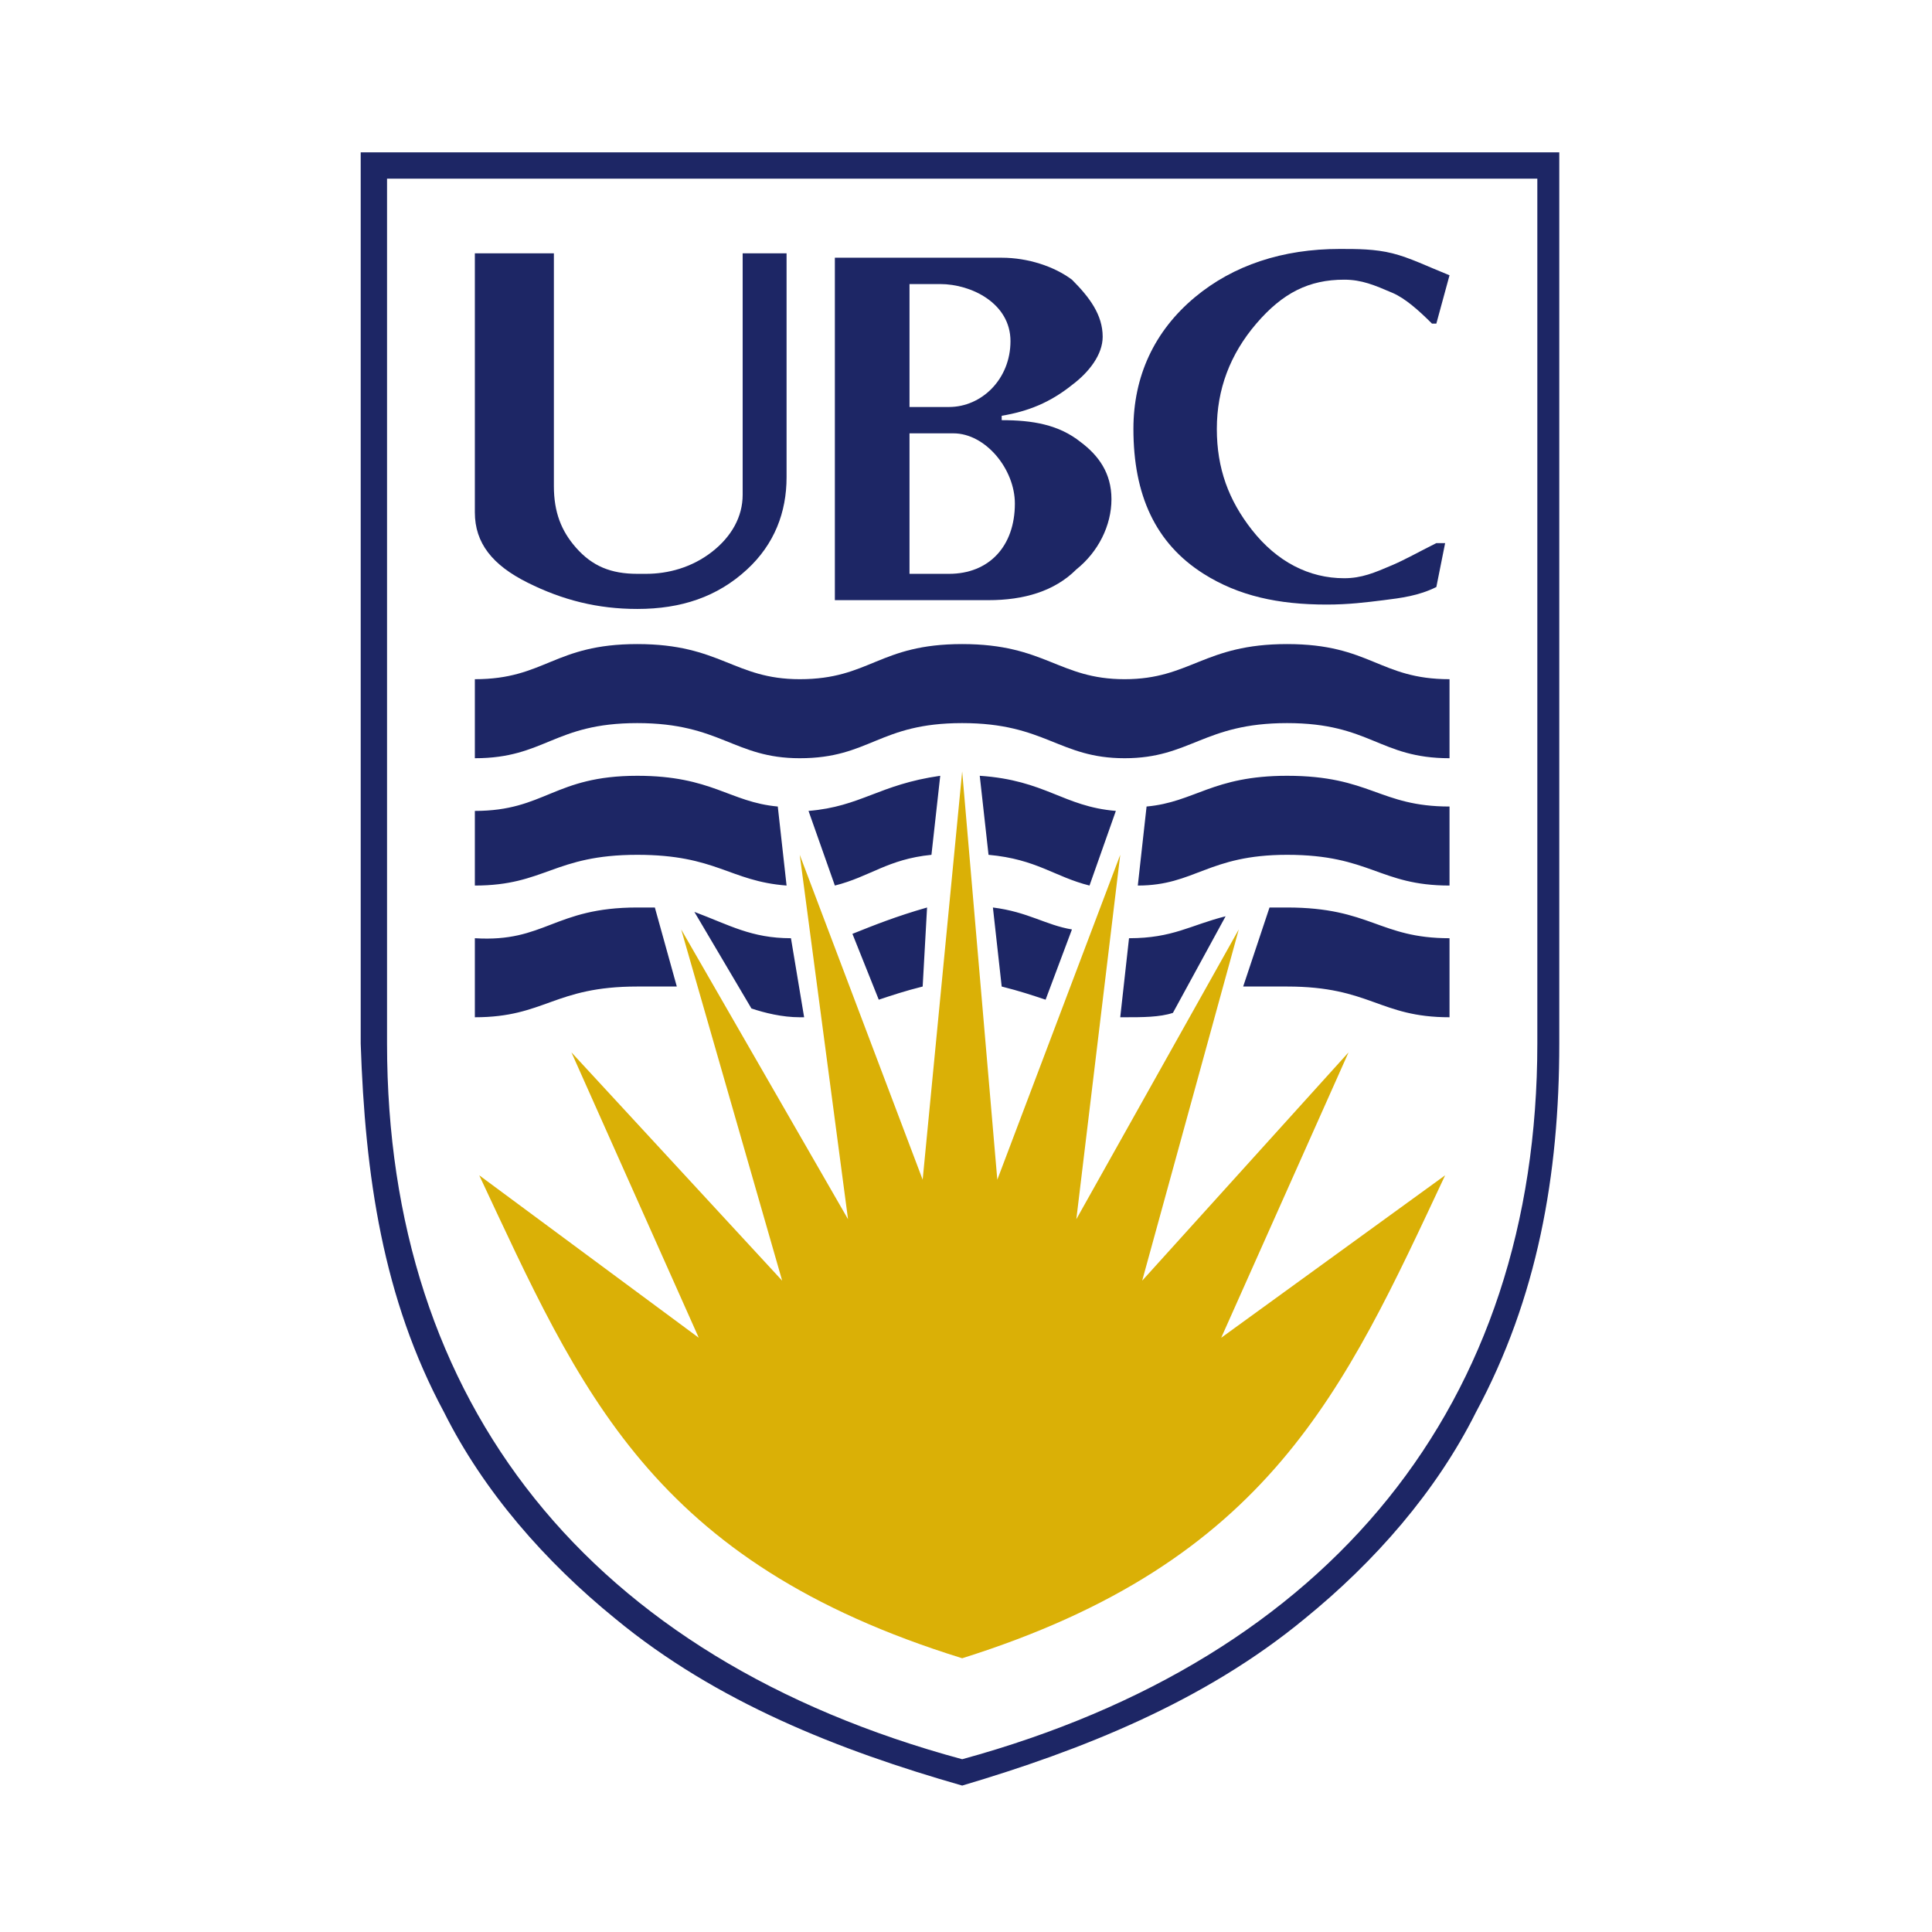 <?xml version="1.0" encoding="UTF-8" standalone="no"?>
<!-- Created with Inkscape (http://www.inkscape.org/) -->

<svg
   version="1.1"
   id="svg1"
   width="258.667"
   height="258.667"
   viewBox="0 0 258.667 258.667"
   sodipodi:docname="ubc.svg"
   inkscape:version="1.3 (0e150ed6c4, 2023-07-21)"
   xmlns:inkscape="http://www.inkscape.org/namespaces/inkscape"
   xmlns:sodipodi="http://sodipodi.sourceforge.net/DTD/sodipodi-0.dtd"
   xmlns="http://www.w3.org/2000/svg"
   xmlns:svg="http://www.w3.org/2000/svg">
  <defs
     id="defs1" />
  <sodipodi:namedview
     id="namedview1"
     pagecolor="#ffffff"
     bordercolor="#000000"
     borderopacity="0.25"
     inkscape:showpageshadow="2"
     inkscape:pageopacity="0.0"
     inkscape:pagecheckerboard="0"
     inkscape:deskcolor="#d1d1d1"
     inkscape:zoom="1.1153334"
     inkscape:cx="275.25402"
     inkscape:cy="253.73579"
     inkscape:window-width="1920"
     inkscape:window-height="1044"
     inkscape:window-x="1050"
     inkscape:window-y="117"
     inkscape:window-maximized="1"
     inkscape:current-layer="g1">
    <inkscape:page
       x="0"
       y="0"
       inkscape:label="1"
       id="page1"
       width="258.667"
       height="258.667"
       margin="0"
       bleed="0"
       inkscape:export-filename="ubc.png"
       inkscape:export-xdpi="150"
       inkscape:export-ydpi="150" />
  </sodipodi:namedview>
  <g
     id="g1"
     inkscape:groupmode="layer"
     inkscape:label="1">
    <path
       id="path2"
       d="m 1459.17,1667.75 -13.26,-48.62 h -4.42 c -13.26,13.26 -26.94,25.44 -39.78,30.94 -18.17,7.78 -30.94,13.26 -48.62,13.26 -35.35,0 -61.87,-13.26 -88.39,-44.2 -26.51,-30.93 -39.77,-66.29 -39.77,-106.07 0,-39.77 11.88,-71.76 35.35,-101.65 25.16,-32.03 57.46,-48.62 92.81,-48.62 17.68,0 30.45,5.49 48.62,13.26 12.84,5.5 26.52,13.26 44.2,22.1 4.41,0 8.84,0 8.84,0 l -8.84,-44.2 c -17.68,-8.83 -35.5,-11.06 -53.04,-13.25 -18.08,-2.25 -35.35,-4.42 -57.45,-4.42 -48.62,0 -88.52,8.68 -123.75,30.93 -48.72,30.77 -70.71,79.56 -70.71,145.85 0,53.04 20.99,98.52 61.87,132.59 38.7,32.26 88.39,48.62 145.85,48.62 17.68,0 35.35,0 53.03,-4.42 17.68,-4.42 35.36,-13.26 57.46,-22.1"
       style="fill:#1d2665;fill-opacity:1;fill-rule:evenodd;stroke:none"
       transform="matrix(0.133,0,0,-0.133,0,258.667)" />
    <path
       id="path3"
       d="m 791.805,1464.45 c 0,-35.34 -12.231,-67.4 -39.778,-92.82 -29.925,-27.63 -66.293,-39.77 -110.488,-39.77 -39.777,0 -75.137,8.84 -110.492,26.52 -35.356,17.67 -53.031,39.77 -53.031,70.71 v 260.76 h 79.55 v -234.24 c 0,-26.5 7.551,-45.26 22.098,-61.88 16.461,-18.81 35.356,-26.52 61.875,-26.52 4.418,0 8.84,0 8.84,0 22.098,0 45.949,6.29 66.293,22.1 19.73,15.35 30.937,35.36 30.937,57.46 v 243.08 h 44.196 v -225.4"
       style="fill:#1d2665;fill-opacity:1;fill-rule:evenodd;stroke:none"
       transform="matrix(0.133,0,0,-0.133,0,258.667)" />
    <path
       id="path4"
       d="m 478.016,1181.59 c 70.711,0 79.55,35.36 163.523,35.36 83.973,0 97.231,-35.36 163.524,-35.36 70.714,0 79.554,35.36 163.527,35.36 83.97,0 97.23,-35.36 163.52,-35.36 66.3,0 79.56,35.36 163.53,35.36 83.97,0 92.81,-35.36 163.53,-35.36 v 0 79.55 c -70.72,0 -79.56,35.36 -163.53,35.36 -83.97,0 -97.23,-35.36 -163.53,-35.36 -66.29,0 -79.55,35.36 -163.52,35.36 -83.973,0 -92.813,-35.36 -163.527,-35.36 -66.293,0 -79.551,35.36 -163.524,35.36 -83.973,0 -92.812,-35.36 -163.523,-35.36 v -79.55"
       style="fill:#1d2665;fill-opacity:1;fill-rule:evenodd;stroke:none"
       transform="matrix(0.133,0,0,-0.133,0,258.667)" />
    <path
       id="path5"
       d="m 968.59,275.57 c 309.37,97.231 384.5,269.598 486.16,486.157 L 1229.34,598.199 1357.52,885.477 1149.79,655.656 1247.02,1009.23 1083.5,717.531 1127.7,1084.36 1003.95,757.309 968.59,1168.33 928.813,757.309 805.063,1084.36 853.68,717.531 685.734,1009.23 787.383,655.656 575.246,885.477 703.414,598.199 482.434,761.727 C 584.082,545.168 654.797,372.801 968.59,275.57"
       style="fill:#dab006;fill-opacity:1;fill-rule:evenodd;stroke:none"
       transform="matrix(0.133,0,0,-0.133,0,258.667)" />
    <path
       id="path6"
       d="m 478.016,920.832 c 70.711,0 79.55,30.938 163.523,30.938 17.676,0 30.938,0 39.777,0 l -22.101,79.55 c -4.418,0 -8.836,0 -17.676,0 -83.973,0 -92.812,-35.351 -163.523,-30.93 z m 278.429,8.84 c 13.262,-4.418 30.938,-8.84 48.618,-8.84 0,0 0,0 4.421,0 l -13.257,79.558 c -39.782,0 -61.875,13.25 -97.231,26.52 z m 128.172,8.84 c 13.258,4.418 26.516,8.84 44.196,13.258 l 4.421,79.55 c -30.937,-8.84 -53.039,-17.68 -75.132,-26.52 z m 123.743,13.258 c 17.68,-4.418 30.94,-8.84 44.2,-13.258 l 26.52,70.718 c -26.52,4.41 -44.2,17.68 -79.553,22.09 z m 119.34,-30.938 h 4.41 c 17.68,0 35.36,0 48.62,4.422 l 53.04,97.226 c -35.36,-8.84 -53.04,-22.09 -97.23,-22.09 z m 123.75,30.938 c 13.25,0 26.51,0 44.19,0 83.97,0 92.81,-30.938 163.53,-30.938 v 0 79.558 c -70.72,0 -79.56,30.93 -163.53,30.93 -8.84,0 -13.26,0 -17.68,0 l -26.51,-79.55"
       style="fill:#1d2665;fill-opacity:1;fill-rule:evenodd;stroke:none"
       transform="matrix(0.133,0,0,-0.133,0,258.667)" />
    <path
       id="path7"
       d="m 478.016,1053.42 c 70.711,0 79.55,30.94 163.523,30.94 79.551,0 92.813,-26.52 150.266,-30.94 l -8.84,79.55 c -48.613,4.42 -66.293,30.94 -141.426,30.94 -83.973,0 -92.812,-35.36 -163.523,-35.36 z m 362.406,0 c 35.355,8.84 53.035,26.52 97.23,30.94 l 8.84,79.55 c -61.875,-8.84 -79.554,-30.94 -132.59,-35.36 z m 154.683,30.94 c 48.615,-4.42 66.295,-22.1 101.655,-30.94 l 26.52,75.13 c -53.04,4.42 -70.72,30.94 -137.01,35.36 z m 150.275,-30.94 c 57.45,0 70.71,30.94 150.26,30.94 83.97,0 92.81,-30.94 163.53,-30.94 v 0 79.55 c -70.72,0 -79.56,30.94 -163.53,30.94 -75.13,0 -92.81,-26.52 -141.43,-30.94 l -8.83,-79.55"
       style="fill:#1d2665;fill-opacity:1;fill-rule:evenodd;stroke:none"
       transform="matrix(0.133,0,0,-0.133,0,258.667)" />
    <path
       id="path8"
       d="m 968.59,147.402 c 119.33,35.356 243.08,83.973 344.73,167.946 70.71,57.453 132.59,128.168 172.36,207.722 61.88,114.91 83.98,238.657 83.98,371.246 V 1791.5 H 363.102 V 894.316 C 367.523,761.727 385.203,637.98 447.078,523.07 486.852,443.516 548.727,372.801 619.441,315.348 721.09,231.375 844.84,182.758 968.59,147.402 Z M 389.621,1764.98 V 894.316 c 0,-362.41 203.301,-618.746 578.969,-720.398 371.25,101.652 578.97,357.988 578.97,720.398 V 1764.98 H 389.621"
       style="fill:#1d2665;fill-opacity:1;fill-rule:evenodd;stroke:none"
       transform="matrix(0.133,0,0,-0.133,0,258.667)" />
    <path
       id="path9"
       d="m 959.75,1508.64 h -44.195 v -141.43 h 39.777 c 40.313,0 66.298,27.77 66.298,70.72 0,34.75 -29.567,70.71 -61.88,70.71 z m 8.84,-167.94 H 840.422 v 344.73 h 167.938 c 26.52,0 53.04,-8.84 70.72,-22.1 17.68,-17.68 30.94,-35.36 30.94,-57.46 0,-17.67 -13.26,-35.35 -30.94,-48.61 -22.1,-17.68 -44.2,-26.52 -70.72,-30.94 v -4.42 c 30.94,0 57.46,-4.42 79.56,-22.1 17.68,-13.26 30.94,-30.93 30.94,-57.45 0,-26.52 -13.26,-53.04 -35.36,-70.72 -22.1,-22.09 -53.04,-30.93 -88.395,-30.93 z m -22.098,318.21 h -30.937 v -123.75 h 39.777 c 32.918,0 61.878,28.08 61.878,66.29 0,38.21 -39.558,57.46 -70.718,57.46"
       style="fill:#1d2665;fill-opacity:1;fill-rule:evenodd;stroke:none"
       transform="matrix(0.133,0,0,-0.133,0,258.667)" />
  </g>
</svg>
